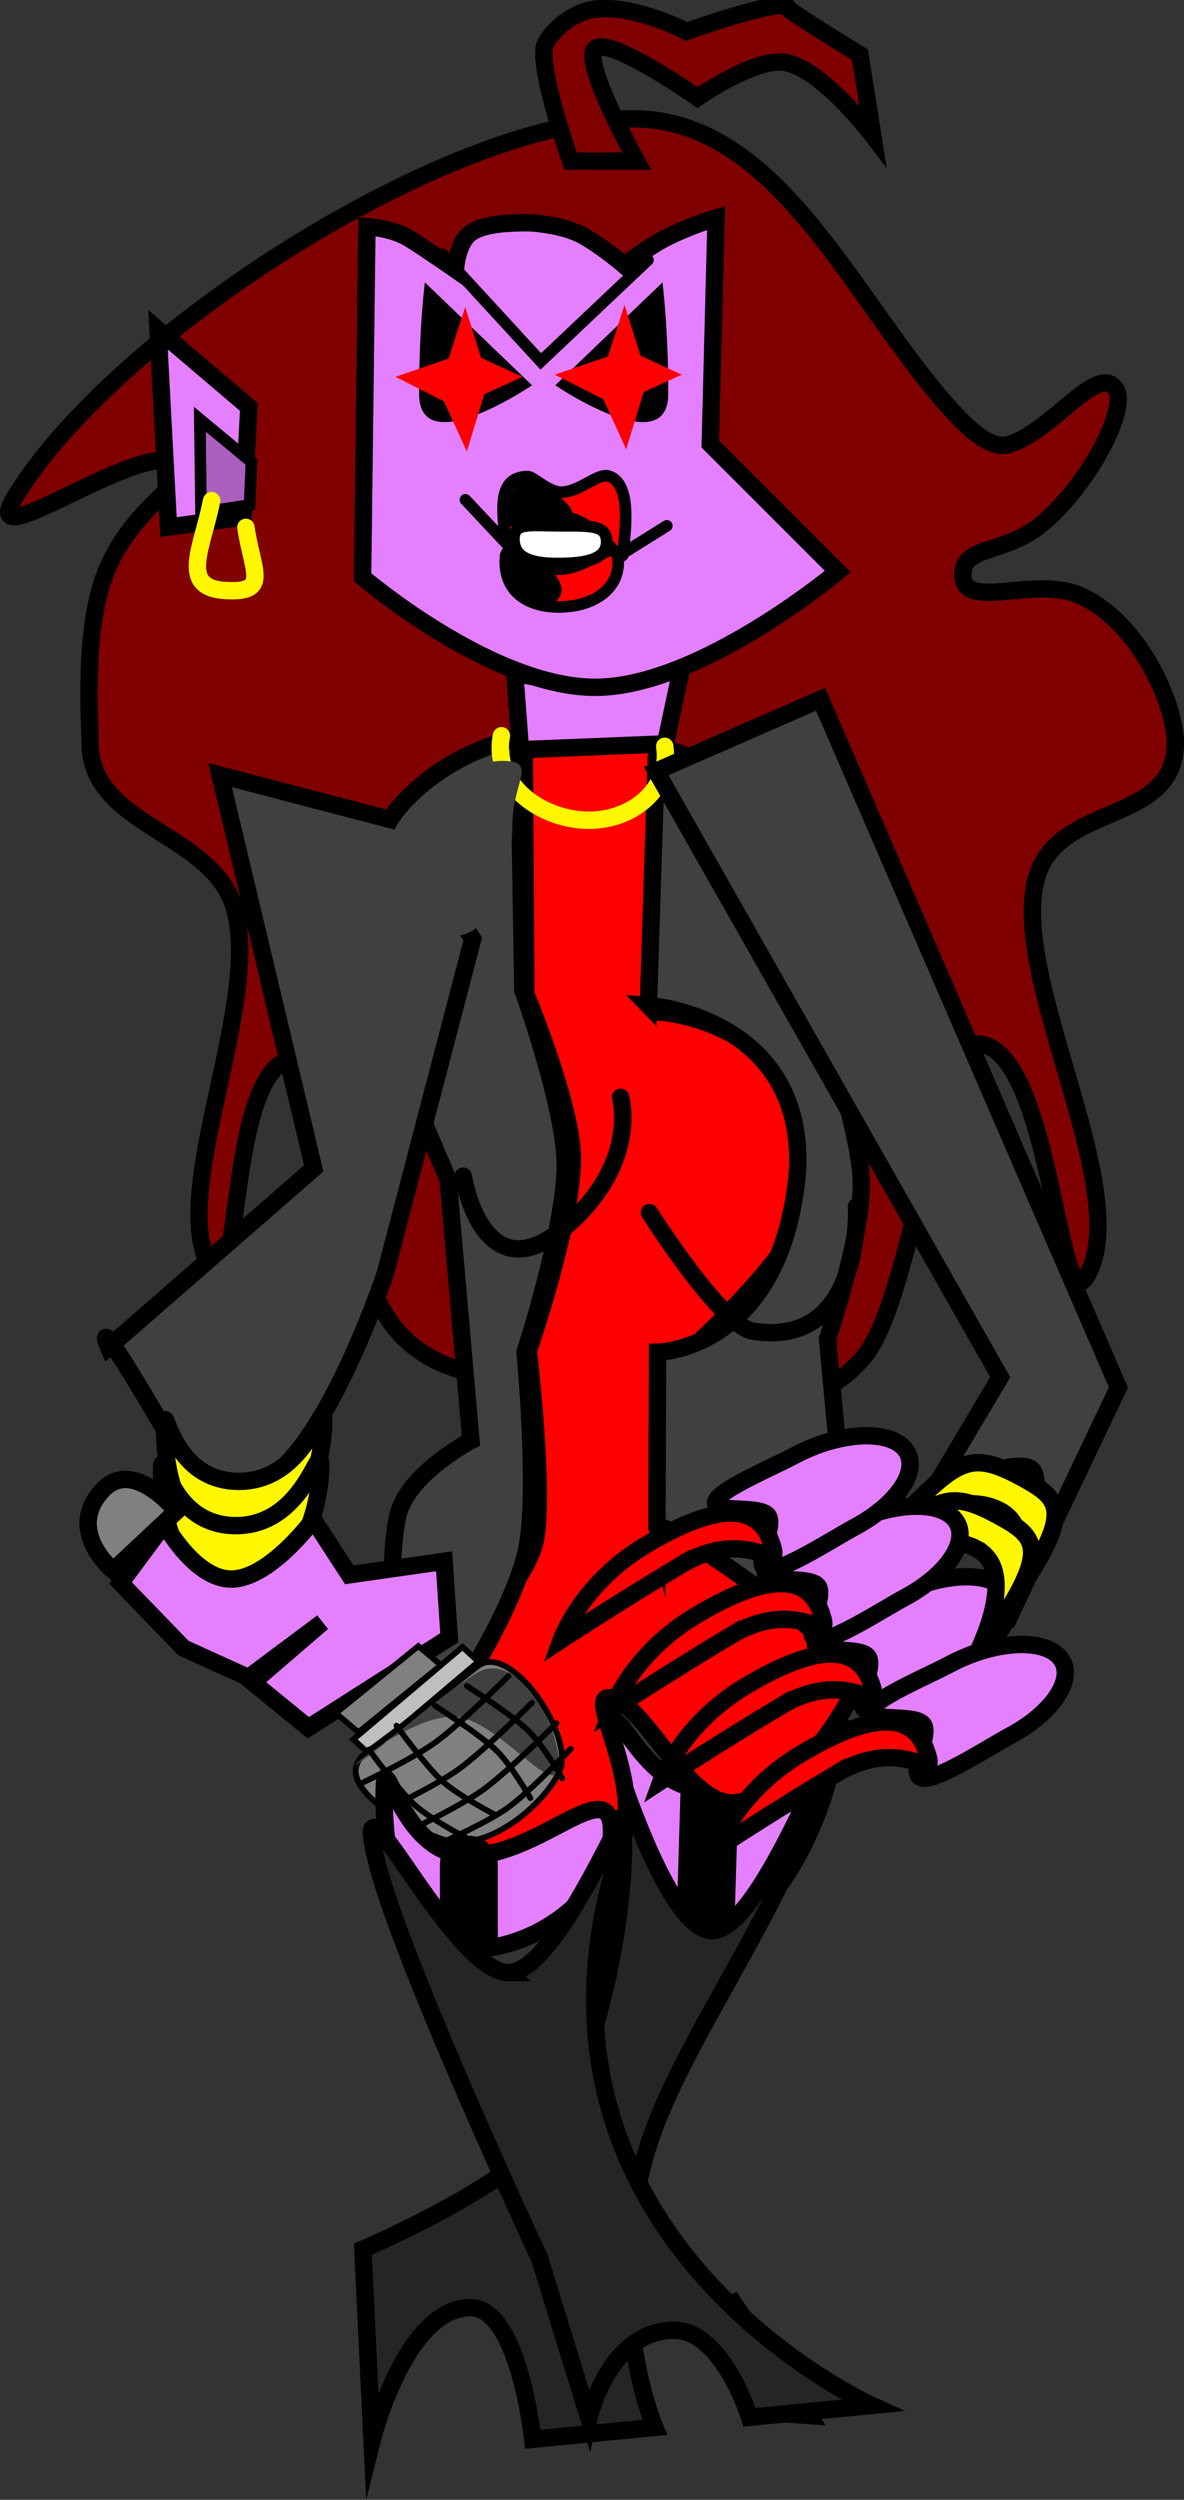 <svg version="1.1" xmlns="http://www.w3.org/2000/svg" xmlns:xlink="http://www.w3.org/1999/xlink" width="20.432" height="43.133" viewBox="0,0,20.432,43.133"><rect x="0" y="0" width="20.432" height="43.133" fill="#333333" stroke="none"/><g transform="translate(-229.643,-172.19)"><g data-paper-data="{&quot;isPaintingLayer&quot;:true}" fill-rule="nonzero" stroke-linejoin="miter" stroke-miterlimit="10" stroke-dasharray="" stroke-dashoffset="0" style="mix-blend-mode: normal"><g><path d="M244.042,202.173c0,1.126 -1.118,3.5 -2.308,3.5c-1.19,0 -1.538,-2.297 -1.538,-3.423c0,-1.126 0.426,0.808 1.615,0.808c1.19,0 2.231,-2.01 2.231,-0.885z" fill="#e480ff" stroke="#000000" stroke-width="0.3" stroke-linecap="butt"/><path d="M241.888,203.058l-0.077,2.538" fill="none" stroke="#000000" stroke-width="1" stroke-linecap="round"/><path d="M244.047,202.463c-0.991,2.962 -2.825,5.126 -3.319,7.106c-0.635,2.544 0.216,4.504 0.216,4.504l-2.108,0.205c0,0 -0.238,-2.274 -1.075,-2.271c-1.128,0.003 -1.698,2.29 -1.698,2.29l-0.158,-3.299c0,0 2.115,-0.894 3.02,-1.799c0.962,-0.963 1.805,-4.657 1.354,-6.429c-0.539,-2.12 0.655,2.731 1.654,2.731c0.998,0 2.702,-5.146 2.115,-3.038z" fill="#252525" stroke="#000000" stroke-width="0.3" stroke-linecap="butt"/><path d="M242.816,213.963l-0.615,-2.154l0.154,-0.077l1.538,2.308z" fill="#000000" stroke="none" stroke-width="0" stroke-linecap="butt"/></g><path d="M249.925,185.008c0,1.399 -1.949,1.028 -2.371,2.254c-0.577,1.677 1.68,5.443 0.85,6.934c-0.518,0.93 -0.614,-4.161 -1.972,-3.989c-0.601,0.076 -1.071,4.451 -1.882,5.395c-1.399,1.629 -3.196,0.173 -3.989,0.173c-0.628,0 -2.933,0.713 -4.077,-0.639c-1.058,-1.25 -0.955,-4.568 -1.639,-4.675c-1.32,-0.206 -1.004,4.492 -1.556,3.621c-0.793,-1.249 0.938,-4.681 0.374,-6.3c-0.432,-1.239 -2.465,-1.358 -2.465,-2.775c0,-0.357 -0.13,-1.953 0.279,-2.961c0.438,-1.08 1.415,-1.569 1.318,-1.762c-0.391,-0.775 -3.609,1.671 -2.901,0.496c1.69,-2.806 7.475,-6.54 10.668,-6.54c2.522,0 3.797,3.139 5.48,5.003c0.183,0.203 0.659,0.735 1.022,0.616c0.751,-0.246 1.532,-1.413 1.832,-0.957c0.229,0.348 -0.496,1.687 -1.275,2.328c-0.653,0.538 -1.368,0.36 -1.362,0.883c0.006,0.632 1.25,-0.001 2.035,0.357c1.016,0.463 1.632,1.882 1.632,2.537z" fill="#800000" stroke="#000000" stroke-width="0.3" stroke-linecap="butt"/><g stroke="#000000" stroke-width="0.3"><path d="M238.76,195.507c0,0 0.768,-2.234 0.761,-3.338c-0.006,-0.916 -0.803,-2.827 -0.803,-2.827l-0.029,-4.337h2.45l-0.071,4.652c0,0 2.665,0.178 2.605,3.036c-0.101,1.045 -2.379,3.031 -2.379,3.031l-0.049,2.895c0,0 1.414,0.553 1.88,0.941c0.574,0.478 1.306,1.714 1.306,1.714c0,0 -0.949,1.968 -2.137,2.023c-0.812,0.037 -1.587,-1.84 -2.154,-1.814c-0.542,0.025 2.028,3.46 -2.001,3.472c-1.863,0.005 -1.587,-3.317 -1.587,-3.317c0,0 2.163,-1.88 2.337,-2.91c0.148,-0.876 -0.128,-3.22 -0.128,-3.22z" fill="#ff0000" stroke-linecap="butt"/><path d="M240.832,189.538l0.143,-4.461c0,0 1.258,0.225 2.1,1.246c0.842,1.021 0.729,3.424 0.729,3.424c0,0 0.682,1.923 0.702,2.84c0.02,0.929 -0.582,2.702 -0.582,2.702l0.548,5.973c0,0 -0.268,-0.59 -1.536,-1.514c-2.029,-1.479 -1.957,-1.19 -1.957,-1.19l0.012,-3.036c0,0 2.157,-0.031 2.416,-3.147c0.117,-2.646 -2.576,-2.838 -2.576,-2.838z" fill="#404040" stroke-linecap="butt"/><path d="M235.98,189.271c0,0 -0.328,-2.088 0.514,-3.11c0.842,-1.021 2.1,-1.246 2.1,-1.246l0.071,4.356c0,0 0.726,2.022 0.732,3.002c0.007,1.091 -0.693,3.248 -0.693,3.248c0,0 0.228,2.401 0.032,3.385c-0.198,0.995 -1.212,2.551 -1.212,2.551l-1.048,0.065c0,0 -0.181,-2.446 0.048,-3.237c0.198,-0.685 1.246,-1.238 1.246,-1.238l-0.395,-4.508z" data-paper-data="{&quot;index&quot;:null}" fill="#404040" stroke-linecap="butt"/><path d="M244.423,193.007c0,0 0.131,2.448 -1.781,2.153c-0.553,-0.086 -1.791,-2.048 -1.791,-2.048" fill="none" stroke-linecap="round"/><path d="M240.352,191.123c0,0 0.317,1.084 -0.871,2.164c-1.503,1.367 -1.844,-0.803 -1.844,-0.803" fill="none" stroke-linecap="round"/></g><path d="M238.625,185.126l-0.1,-1.324c0,0 0.704,0.161 1.255,0.171c0.551,0.01 1.636,-0.312 1.636,-0.312l-0.29,1.364z" fill="#e480ff" stroke="#000000" stroke-width="0.3" stroke-linecap="butt"/><path d="M241.114,185.067c0.115,0.77 -0.62,1.324 -1.409,1.273c-0.789,-0.051 -1.566,-0.648 -1.409,-1.455" fill="none" stroke="#fff700" stroke-width="0.3" stroke-linecap="round"/><path d="M239.49,174.969c0,0 -0.509,-1.423 -0.459,-1.941c0.018,-0.19 0.445,-0.655 0.938,-0.687c0.695,-0.046 1.521,0.391 1.521,0.391c0,0 1.714,-0.608 1.747,-0.406c0.009,0.056 1.246,0.808 1.246,0.808l0.221,1.394c0,0 -0.909,-1.2 -1.548,-1.265c-0.527,-0.054 -1.477,0.611 -1.477,0.611c0,0 -1.605,-1.129 -1.783,-0.821c-0.171,0.295 0.735,1.917 0.735,1.917z" fill="#800000" stroke="#000000" stroke-width="0.3" stroke-linecap="butt"/><g><path d="M233.44,185.563l3.119,0.815l1.241,2.016l-1.508,5.77c0,0 -1.212,3.641 -2.398,3.658c-1.083,-0.057 -0.758,0.154 -1.313,-0.798c-1.472,-2.53 -1.065,-1.588 -1.065,-1.588l3.541,-3.086z" fill="#404040" stroke="#000000" stroke-width="0.3" stroke-linecap="butt"/><path d="M235.229,196.723c0,0.526 -0.263,2.053 -1.462,2.053c-1.199,0 -1.285,-1.453 -1.285,-1.979c0,-0.526 0.086,0.953 1.285,0.953c1.199,0 1.462,-1.553 1.462,-1.026z" fill="#fff700" stroke="#000000" stroke-width="0.3" stroke-linecap="butt"/><path d="M235.178,197.487c0,0.526 -0.263,2.053 -1.462,2.053c-1.199,0 -1.285,-1.453 -1.285,-1.979c0,-0.526 0.086,0.953 1.285,0.953c1.199,0 1.462,-1.553 1.462,-1.026z" fill="#fff700" stroke="#000000" stroke-width="0.3" stroke-linecap="butt"/><path d="M234.963,202.002l-0.959,-0.784l1.203,-1.035l-1.276,0.953l-1.122,-0.51l-1.086,-1.122l0.758,-1.021c0,0 0.518,0.953 1.152,0.953c0.664,0 1.418,-1.026 1.418,-1.026l0.62,0.953l1.636,-0.234l0.089,1.319z" fill="#e480ff" stroke="#000000" stroke-width="0.3" stroke-linecap="butt"/><path d="M231.596,199.289c0,0 -0.84,-0.691 -0.177,-1.393c0.528,-0.559 1.268,0.37 1.268,0.37z" fill="#808080" stroke="#000000" stroke-width="0.3" stroke-linecap="butt"/><g><path d="M236.863,200.592l0.389,0.329l-1.424,1.158l-0.389,-0.329z" fill="#808080" stroke="#000000" stroke-width="0.1" stroke-linecap="butt"/><path d="M237.624,200.608l0.274,0.252l-1.883,1.594l-0.274,-0.252z" fill="#bfbfbf" stroke="#000000" stroke-width="0.1" stroke-linecap="butt"/><path d="M237.312,203.935c-0.721,-0.227 -2.037,-1.016 -1.328,-1.522c0.668,-0.477 1.21,-0.944 1.906,-1.475c0.567,-0.433 1.683,1.215 1.409,1.812c-0.274,0.596 -1.265,1.412 -1.986,1.185z" fill="#808080" stroke="#000000" stroke-width="0.1" stroke-linecap="butt"/><path d="M237.662,201.838c-0.785,-0.247 -2.385,1.183 -1.741,0.711c0.608,-0.446 1.195,-1.015 1.938,-1.487c0.666,-0.424 1.385,0.814 1.425,1.486c0.049,0.823 -0.837,-0.462 -1.622,-0.709z" fill="#404040" stroke="none" stroke-width="0" stroke-linecap="butt"/><path d="M238.824,201.569c0,0 -0.813,0.816 -1.249,1.136c-0.393,0.288 -1.252,0.697 -1.252,0.697" data-paper-data="{&quot;index&quot;:null}" fill="none" stroke="#000000" stroke-width="0.1" stroke-linecap="round"/><path d="M238.418,201.108c0,0 -0.813,0.816 -1.249,1.136c-0.393,0.288 -1.252,0.697 -1.252,0.697" data-paper-data="{&quot;index&quot;:null}" fill="none" stroke="#000000" stroke-width="0.1" stroke-linecap="round"/><path d="M239.246,201.923c0,0 -0.813,0.816 -1.249,1.136c-0.393,0.288 -1.252,0.697 -1.252,0.697" data-paper-data="{&quot;index&quot;:null}" fill="none" stroke="#000000" stroke-width="0.1" stroke-linecap="round"/><path d="M239.492,202.365c0,0 -0.692,0.728 -1.073,1.007c-0.343,0.251 -1.11,0.593 -1.11,0.593" data-paper-data="{&quot;index&quot;:null}" fill="none" stroke="#000000" stroke-width="0.1" stroke-linecap="round"/><path d="M237.699,201.28c0,0 0.773,0.494 1.06,0.772c0.259,0.25 0.587,0.822 0.587,0.822" data-paper-data="{&quot;index&quot;:null}" fill="none" stroke="#000000" stroke-width="0.1" stroke-linecap="round"/><path d="M237.148,201.621c0,0 0.773,0.494 1.06,0.772c0.259,0.25 0.587,0.822 0.587,0.822" data-paper-data="{&quot;index&quot;:null}" fill="none" stroke="#000000" stroke-width="0.1" stroke-linecap="round"/><path d="M237.725,203.922c0,0 -0.646,-0.338 -0.916,-0.581c-0.299,-0.269 -0.799,-0.964 -0.799,-0.964" data-paper-data="{&quot;index&quot;:null}" fill="none" stroke="#000000" stroke-width="0.1" stroke-linecap="round"/><path d="M238.2,203.511c0,0 -0.646,-0.338 -0.916,-0.581c-0.299,-0.269 -0.799,-0.964 -0.799,-0.964" data-paper-data="{&quot;index&quot;:null}" fill="none" stroke="#000000" stroke-width="0.1" stroke-linecap="round"/></g></g><path d="M238.308,185.319c0.636,0 0.177,0.349 0.177,1.108c0,0.759 -0.339,1.905 -0.975,1.905c-0.636,0 -1.152,-0.704 -1.152,-1.462c0,-0.759 1.313,-1.551 1.95,-1.551z" fill="#404040" stroke="none" stroke-width="0" stroke-linecap="butt"/><path d="M246.122,200.97c-0.341,0.183 -1.129,0.694 -1.448,0.732c-0.395,0.048 0.105,-0.746 -0.057,-0.933c-0.166,-0.193 -1.087,-0.006 -0.87,-0.287c0.164,-0.212 0.991,-0.562 1.319,-0.738c0.763,-0.409 1.617,-0.466 1.909,-0.128c0.292,0.338 -0.09,0.944 -0.853,1.354z" fill="#e480ff" stroke="#000000" stroke-width="0.3" stroke-linecap="butt"/><path d="M246.904,195.953l-5.937,-10.457l2.836,-1.241l5.14,11.874l-1.943,4.088c0,0 0.708,-2.242 0.475,-2.641c-0.195,-0.335 -1.779,0.406 -1.779,0.406z" fill="#404040" stroke="#000000" stroke-width="0.3" stroke-linecap="butt"/><path d="M247.081,199.852c-0.671,0.964 0.771,-1.085 -0.177,-1.595c-0.988,-0.532 -2.505,0.929 -1.684,0.089c0.975,-0.997 1.187,-1.146 2.127,-0.62c0.634,0.354 0.798,0.598 -0.266,2.127z" fill="#fff700" stroke="#000000" stroke-width="0.3" stroke-linecap="butt"/><path d="M246.498,198.915c-0.988,-0.532 -2.505,0.929 -1.684,0.089c0.975,-0.997 1.187,-1.146 2.127,-0.62c0.634,0.354 0.798,0.598 -0.266,2.127c-0.671,0.964 0.771,-1.085 -0.177,-1.595z" fill="#fff700" stroke="#000000" stroke-width="0.3" stroke-linecap="butt"/><path d="M245.627,202.871c-0.395,0.048 0.105,-0.746 -0.057,-0.933c-0.166,-0.193 -1.087,-0.006 -0.87,-0.287c0.164,-0.212 0.991,-0.562 1.319,-0.738c0.763,-0.409 1.617,-0.466 1.909,-0.128c0.292,0.338 -0.09,0.944 -0.853,1.354c-0.341,0.183 -1.129,0.694 -1.448,0.732z" fill="#e480ff" stroke="#000000" stroke-width="0.3" stroke-linecap="butt"/><path d="M244.073,202.795c-1.103,0.661 -2.07,1.295 -2.07,1.295c0,0 0.348,-0.97 1.451,-1.631c1.103,-0.661 1.982,-0.848 2.211,0.06c0.099,0.39 -0.489,-0.384 -1.592,0.277z" fill="#ff0000" stroke="#000000" stroke-width="0.3" stroke-linecap="butt"/><path d="M243.12,201.625c-1.103,0.661 -2.07,1.295 -2.07,1.295c0,0 0.348,-0.97 1.451,-1.631c1.103,-0.661 1.982,-0.848 2.211,0.06c0.099,0.39 -0.489,-0.384 -1.592,0.277z" fill="#ff0000" stroke="#000000" stroke-width="0.3" stroke-linecap="butt"/><path d="M245.259,199.753c-0.341,0.183 -1.129,0.694 -1.448,0.732c-0.395,0.048 0.105,-0.746 -0.057,-0.933c-0.166,-0.193 -1.087,-0.006 -0.87,-0.287c0.164,-0.212 0.991,-0.562 1.319,-0.738c0.763,-0.409 1.617,-0.466 1.909,-0.128c0.292,0.338 -0.09,0.944 -0.853,1.354z" fill="#e480ff" stroke="#000000" stroke-width="0.3" stroke-linecap="butt"/><path d="M242.257,200.409c-1.103,0.661 -2.07,1.295 -2.07,1.295c0,0 0.348,-0.97 1.451,-1.631c1.103,-0.661 1.982,-0.848 2.211,0.06c0.099,0.39 -0.489,-0.384 -1.592,0.277z" fill="#ff0000" stroke="#000000" stroke-width="0.3" stroke-linecap="butt"/><path d="M244.397,198.537c-0.341,0.183 -1.129,0.694 -1.448,0.732c-0.395,0.048 0.105,-0.746 -0.057,-0.933c-0.166,-0.193 -1.087,-0.006 -0.87,-0.287c0.164,-0.212 0.991,-0.562 1.319,-0.738c0.763,-0.409 1.617,-0.466 1.909,-0.128c0.292,0.338 -0.09,0.944 -0.853,1.354z" fill="#e480ff" stroke="#000000" stroke-width="0.3" stroke-linecap="butt"/><path d="M241.395,199.192c-1.103,0.661 -2.07,1.295 -2.07,1.295c0,0 0.348,-0.97 1.451,-1.631c1.103,-0.661 1.982,-0.848 2.211,0.06c0.099,0.39 -0.489,-0.384 -1.592,0.277z" fill="#ff0000" stroke="#000000" stroke-width="0.3" stroke-linecap="butt"/><g><path d="M235.9,182.151l0.075,-6.05c0,0 0.426,0.021 0.721,0.2c0.239,0.145 0.807,0.54 0.807,0.54c0,0 0.025,-0.45 0.253,-0.624c0.235,-0.179 0.731,-0.179 0.929,-0.184c0.214,-0.005 0.715,0.057 1.011,0.22c0.335,0.184 0.715,0.509 0.715,0.509c0,0 0.455,-0.327 0.681,-0.445c0.433,-0.226 0.908,-0.366 0.908,-0.366l-0.1,3.9l2.2,2.2c0,0 -2.356,1.976 -4.155,1.998c-1.799,0.022 -4.045,-1.898 -4.045,-1.898z" fill="#e480ff" stroke="#000000" stroke-width="0.3" stroke-linecap="butt"/><path d="M238.825,178.838c0,0 -1.95,1.324 -1.95,0.15c0,-1.174 0.1,-1.925 0.1,-1.925z" fill="#000000" stroke="none" stroke-width="0" stroke-linecap="butt"/><path d="M241.075,177.063c0,0 0.1,0.751 0.1,1.925c0,1.174 -1.95,-0.15 -1.95,-0.15z" data-paper-data="{&quot;index&quot;:null}" fill="#000000" stroke="none" stroke-width="0" stroke-linecap="butt"/><path d="M237.699,179.979l-0.395,-0.864l-0.837,-0.423l0.917,-0.315l0.287,-0.89l0.274,0.876l0.712,0.329l-0.657,0.301z" fill="#ff0000" stroke="none" stroke-width="0" stroke-linecap="butt"/><path d="M240.449,179.942l-0.395,-0.864l-0.837,-0.423l0.917,-0.315l0.287,-0.89l0.274,0.876l0.712,0.329l-0.657,0.301z" fill="#ff0000" stroke="none" stroke-width="0" stroke-linecap="butt"/><path d="M240.825,176.676l-1.85,1.75l-1.7,-1.85" fill="none" stroke="#000000" stroke-width="0.2" stroke-linecap="round"/><path d="M240.4,181.713c0,0.331 -0.47,-0.6 -1.05,-0.6c-0.58,0 -1,0.681 -1,0.35c0,-0.331 -0.18,-1.05 0.4,-1.05c0.102,0 0.364,0.282 0.598,0.269c0.311,-0.018 0.611,-0.328 0.791,-0.279c0.453,0.124 0.261,1.115 0.261,1.31z" fill="#ff0000" stroke="#000000" stroke-width="0.2" stroke-linecap="butt"/><path d="M240.312,181.888c0,0.511 -0.487,0.775 -1.025,0.775c-0.538,0 -0.925,-0.264 -0.925,-0.775c0,-0.511 0.387,0.125 0.925,0.125c0.538,0 1.025,-0.636 1.025,-0.125z" fill="#ff0000" stroke="#000000" stroke-width="0.2" stroke-linecap="butt"/><path d="M239.262,181.913c-0.525,0 -0.75,-0.135 -0.75,-0.425c0,-0.29 0.275,-0.225 0.8,-0.225c0.525,0 0.8,-0.015 0.8,0.275c0,0.29 -0.325,0.375 -0.85,0.375z" fill="#ffffff" stroke="#000000" stroke-width="0.2" stroke-linecap="butt"/><path d="M238.425,181.613l-0.75,-0.8" fill="none" stroke="#000000" stroke-width="0.2" stroke-linecap="round"/><path d="M240.35,181.763l0.8,-0.5" fill="none" stroke="#000000" stroke-width="0.2" stroke-linecap="round"/><path d="M238.342,181.29c0,0 0.001,-0.553 0.238,-0.762c0.237,-0.209 0.667,0.19 0.667,0.19c0,0 0.386,0.287 0.238,0.381c-0.148,0.094 -1.143,0.19 -1.143,0.19z" fill="#000000" stroke="none" stroke-width="0" stroke-linecap="butt"/><path d="M239.181,182.062c0.199,0.221 0.221,0.406 -0.038,0.587c-0.259,0.18 -0.64,-0.313 -0.64,-0.313c0,0 -0.351,-0.568 -0.193,-0.644c0.158,-0.076 0.672,0.15 0.871,0.371z" fill="#000000" stroke="none" stroke-width="0" stroke-linecap="butt"/></g><g><path d="M232.551,181.284l-0.181,-3.405l1.567,1.333l-0.1,1.9z" fill="#e480ff" stroke="#000000" stroke-width="0.3" stroke-linecap="butt"/><path d="M233.112,181.032l-0.02,-1.608l0.89,0.738l-0.032,0.741z" fill="#ab60bf" stroke="#000000" stroke-width="0.2" stroke-linecap="butt"/><path d="M233.886,181.289c0.115,0.77 0.423,1.14 -0.366,1.089c-0.789,-0.051 -0.382,-0.743 -0.225,-1.55" fill="none" stroke="#fff700" stroke-width="0.3" stroke-linecap="round"/></g><g stroke="#000000"><path d="M240.195,203.788c0,1.041 -1.23,2.038 -2.462,2.038c-1.232,0 -1.462,-1.613 -1.462,-2.654c0,-1.041 0.23,1.038 1.462,1.038c1.232,0 2.462,-1.464 2.462,-0.423z" fill="#e480ff" stroke-width="0.3" stroke-linecap="butt"/><path d="M237.734,205.596v-1.231" fill="none" stroke-width="1" stroke-linecap="round"/><path d="M238.419,206.225c0.998,0 2.548,-4.377 1.962,-2.269c-2.265,6.766 4.305,9.738 4.305,9.738l-2.108,0.205c0,0 -0.468,-1.504 -1.306,-1.502c-1.128,0.003 -1.467,1.521 -1.467,1.521l-0.85,-2.76c0,0 -2.353,-5.045 -2.804,-6.817c-0.539,-2.12 1.271,1.885 2.269,1.885z" data-paper-data="{&quot;index&quot;:null}" fill="#252525" stroke-width="0.3" stroke-linecap="butt"/></g></g></g></svg>
